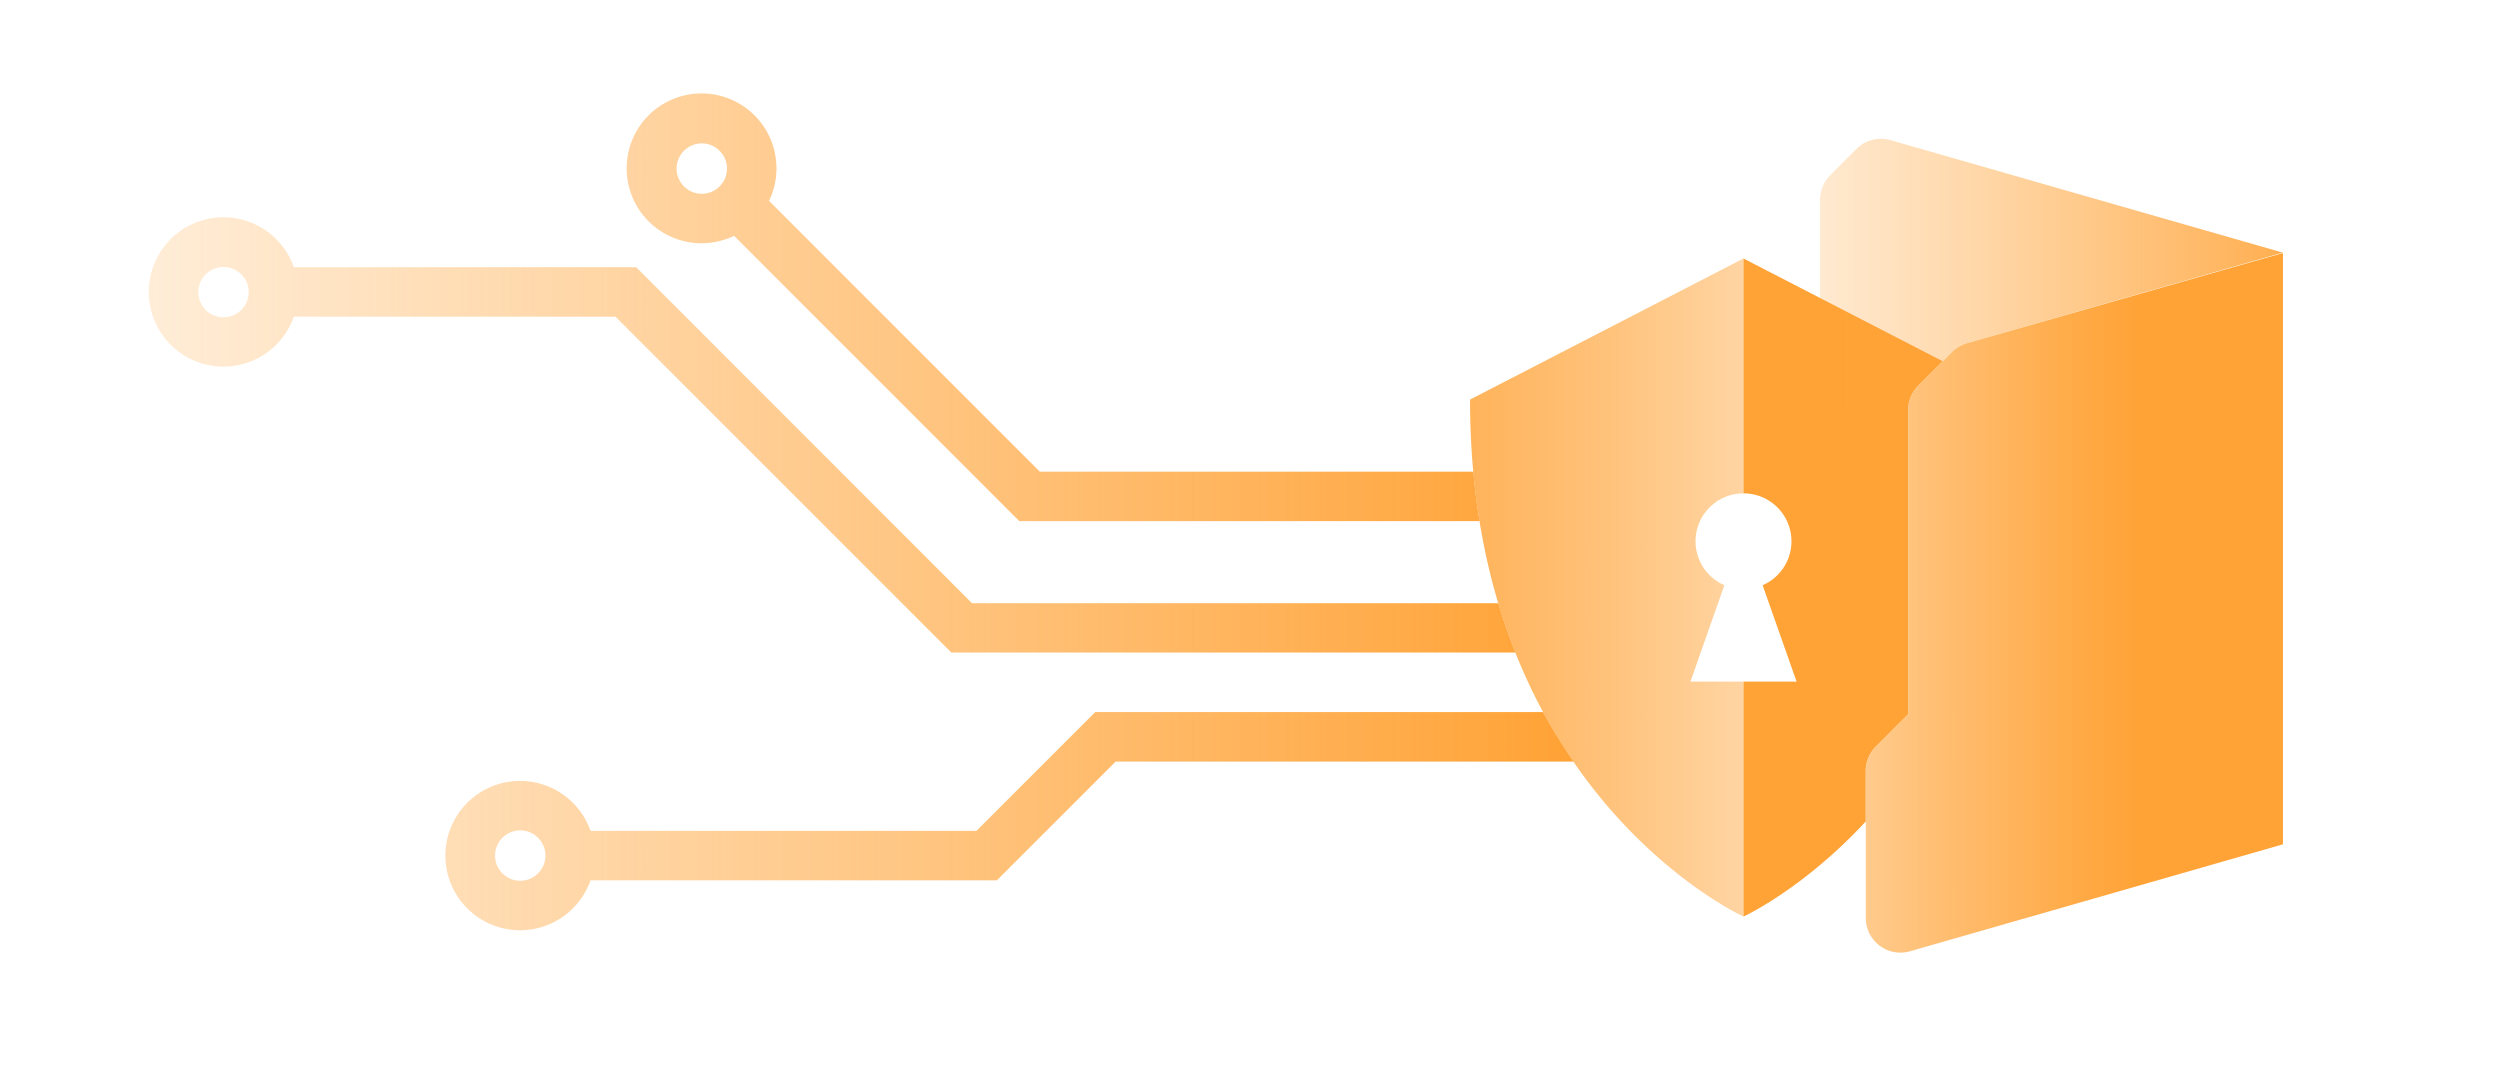 <svg id="Layer_2" data-name="Layer 2" xmlns="http://www.w3.org/2000/svg" xmlns:xlink="http://www.w3.org/1999/xlink" viewBox="0 0 505.24 218.01"><defs><style>.cls-1{fill:url(#linear-gradient);}.cls-2{fill:#ffa337;}.cls-3{fill:url(#linear-gradient-2);}.cls-4{fill:url(#linear-gradient-3);}.cls-5{fill:url(#linear-gradient-4);}</style><linearGradient id="linear-gradient" x1="319.12" y1="121.83" x2="540.38" y2="121.83" gradientUnits="userSpaceOnUse"><stop offset="0" stop-color="#ffa337" stop-opacity="0"/><stop offset="0.05" stop-color="#ffa337" stop-opacity="0.12"/><stop offset="0.22" stop-color="#ffa337" stop-opacity="0.49"/><stop offset="0.36" stop-color="#ffa337" stop-opacity="0.76"/><stop offset="0.46" stop-color="#ffa337" stop-opacity="0.93"/><stop offset="0.51" stop-color="#ffa337"/></linearGradient><linearGradient id="linear-gradient-2" x1="408.99" y1="118.73" x2="243.53" y2="118.73" gradientUnits="userSpaceOnUse"><stop offset="0.03" stop-color="#ffa337" stop-opacity="0"/><stop offset="0.17" stop-color="#ffa337" stop-opacity="0.22"/><stop offset="0.34" stop-color="#ffa337" stop-opacity="0.46"/><stop offset="0.5" stop-color="#ffa337" stop-opacity="0.65"/><stop offset="0.65" stop-color="#ffa337" stop-opacity="0.8"/><stop offset="0.79" stop-color="#ffa337" stop-opacity="0.91"/><stop offset="0.91" stop-color="#ffa337" stop-opacity="0.98"/><stop offset="1" stop-color="#ffa337"/></linearGradient><linearGradient id="linear-gradient-3" x1="318.3" y1="57.61" x2="495.13" y2="57.61" gradientUnits="userSpaceOnUse"><stop offset="0" stop-color="#ffa337" stop-opacity="0"/><stop offset="0.08" stop-color="#ffa337" stop-opacity="0.05"/><stop offset="0.24" stop-color="#ffa337" stop-opacity="0.19"/><stop offset="0.45" stop-color="#ffa337" stop-opacity="0.42"/><stop offset="0.7" stop-color="#ffa337" stop-opacity="0.73"/><stop offset="0.91" stop-color="#ffa337"/></linearGradient><linearGradient id="linear-gradient-4" x1="-58.89" y1="103.5" x2="402.5" y2="103.5" gradientUnits="userSpaceOnUse"><stop offset="0.03" stop-color="#ffa337" stop-opacity="0"/><stop offset="0.18" stop-color="#ffa337" stop-opacity="0.18"/><stop offset="0.54" stop-color="#ffa337" stop-opacity="0.64"/><stop offset="0.81" stop-color="#ffa337"/></linearGradient></defs><path class="cls-1" d="M461.38,51.13v119.5L386,192.25a7,7,0,0,1-8.93-6.72V155.87a7,7,0,0,1,2.05-5l6.5-6.5V83a7,7,0,0,1,2-5l6.84-6.84a7.08,7.08,0,0,1,3.05-1.8Z"/><path class="cls-2" d="M352.35,52.24V99.71h0a9.68,9.68,0,0,1,3.87,18.56l6.86,19.48H352.35v47.48s11.93-5.43,24.7-19.2V155.87a7,7,0,0,1,2.05-5l6.5-6.5V83a7,7,0,0,1,2-5l5-5Z"/><path class="cls-3" d="M341.63,137.75l6.86-19.48a9.68,9.68,0,0,1,3.86-18.56V52.24L297.09,80.75c0,79.33,55.26,104.48,55.26,104.48V137.75Z"/><path class="cls-4" d="M385.6,85V83a7,7,0,0,1,2-5l6.84-6.84a7.08,7.08,0,0,1,3.05-1.8l63.84-18.31L382.05,28.32a7,7,0,0,0-6.87,1.78l-5.28,5.28a7.07,7.07,0,0,0-2.07,5V80.75l12.88,6.42Z"/><path class="cls-5" d="M297.75,95.32H210.14L155.42,40.59a15.14,15.14,0,1,0-7.07,7.07L206,105.32h93C298.49,102.1,298.06,98.77,297.75,95.32ZM141.83,39.16a5.09,5.09,0,1,1,5.09-5.09A5.09,5.09,0,0,1,141.83,39.16Zm161,82.75H196.44L128.57,54H59.39a15.09,15.09,0,1,0,0,10h65l67.87,67.87h114C305,128.74,303.84,125.41,302.8,121.91ZM45.17,64.13A5.09,5.09,0,1,1,50.26,59,5.1,5.1,0,0,1,45.17,64.13Zm266.69,79.78H221.34l-24,24h-78a15.09,15.09,0,1,0,0,10h82.12l24-24H318A110.87,110.87,0,0,1,311.86,143.91ZM105.14,178a5.09,5.09,0,1,1,5.09-5.09A5.1,5.1,0,0,1,105.14,178Z"/></svg>